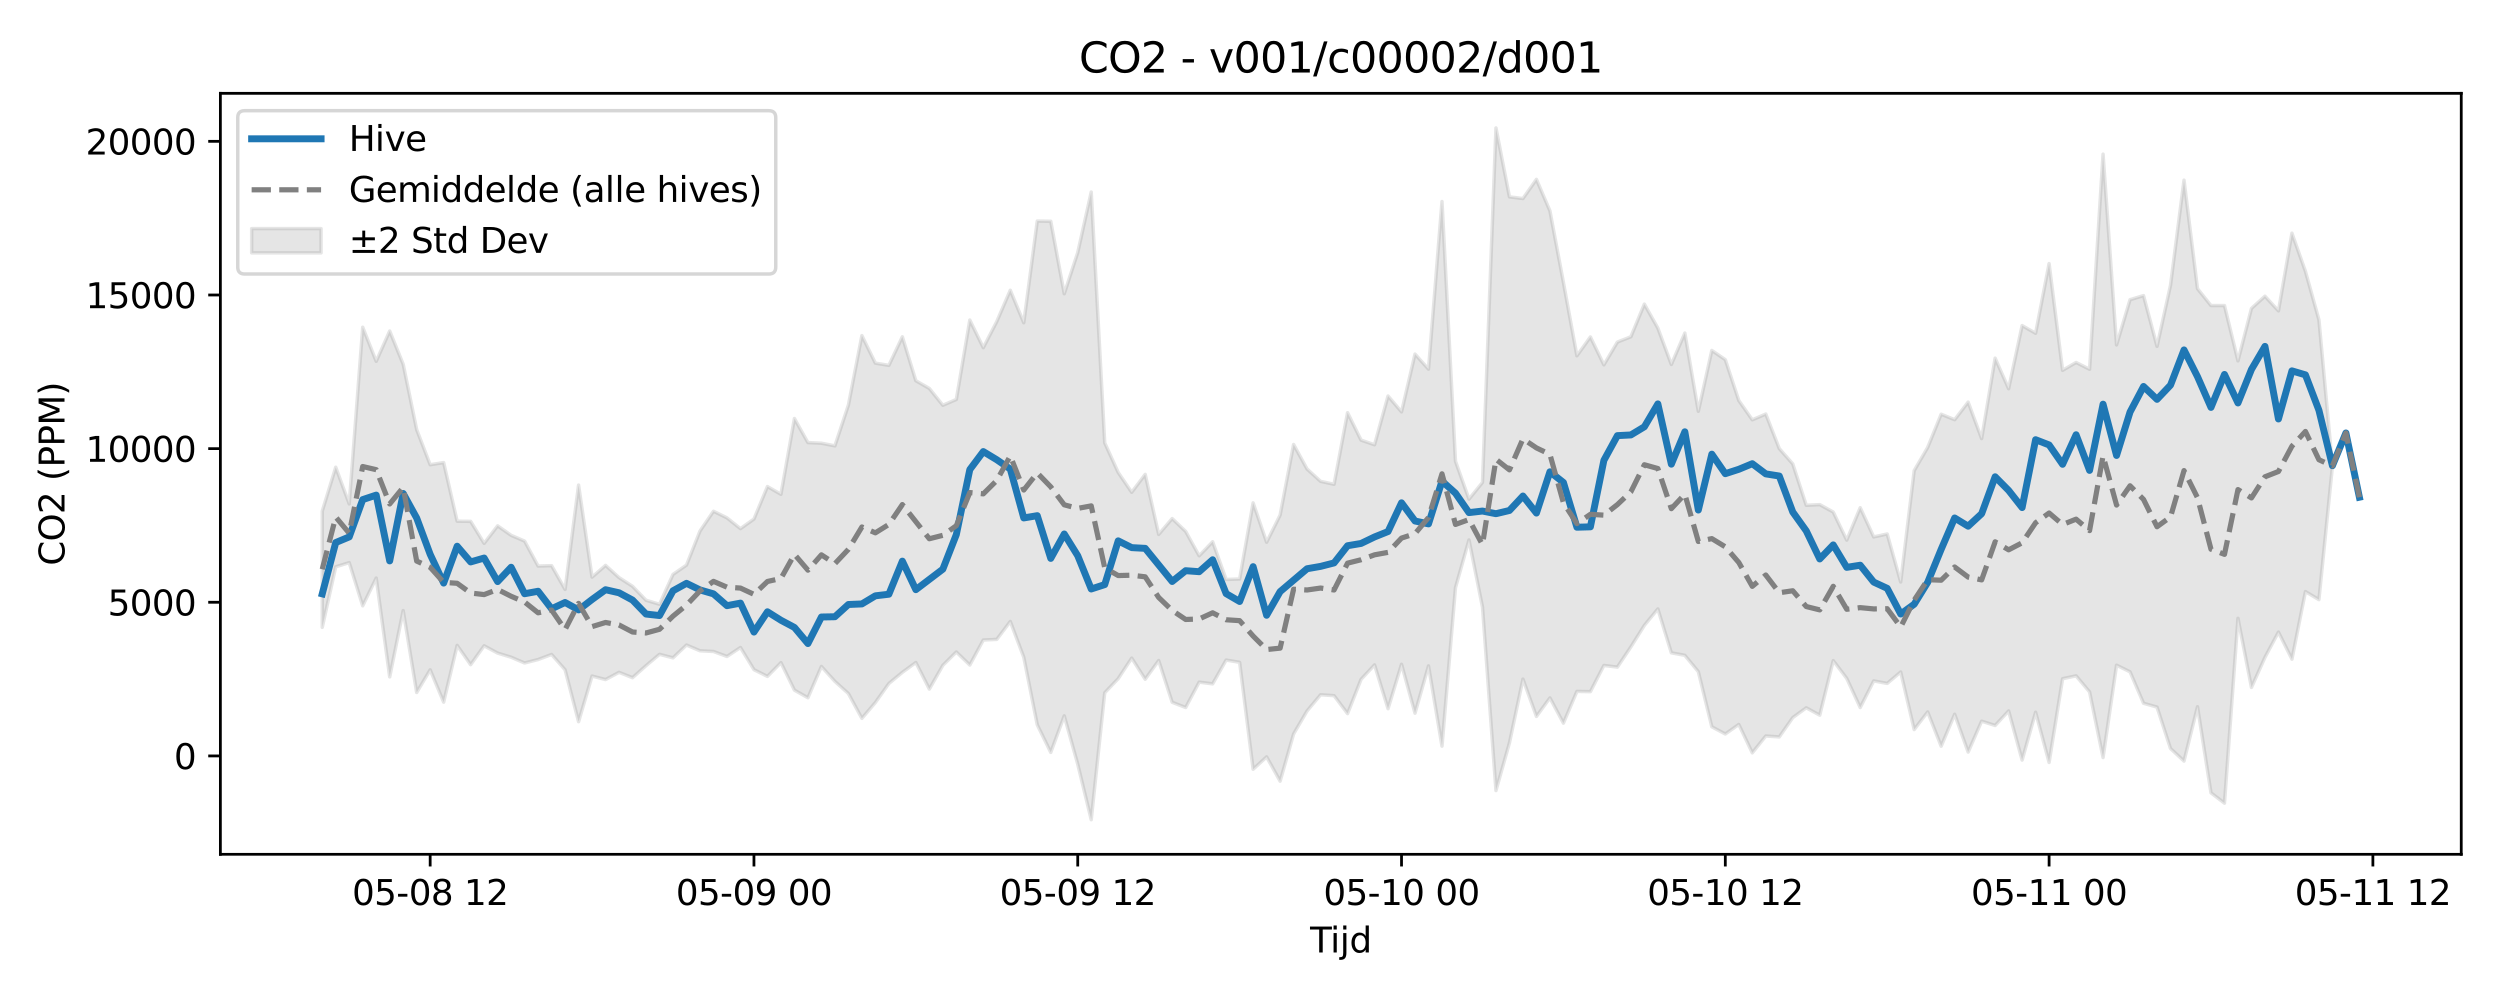 <?xml version="1.0" encoding="utf-8" standalone="no"?>
<!DOCTYPE svg PUBLIC "-//W3C//DTD SVG 1.1//EN"
  "http://www.w3.org/Graphics/SVG/1.1/DTD/svg11.dtd">
<svg xmlns:xlink="http://www.w3.org/1999/xlink" width="720pt" height="288pt" viewBox="0 0 720 288" xmlns="http://www.w3.org/2000/svg" version="1.1">
 <defs>
  <style type="text/css">*{stroke-linejoin: round; stroke-linecap: butt}</style>
 </defs>
 <g id="figure_1">
  <g id="patch_1">
   <path d="M 0 288 
L 720 288 
L 720 0 
L 0 0 
z
" style="fill: #ffffff"/>
  </g>
  <g id="axes_1">
   <g id="patch_2">
    <path d="M 63.47 246.04 
L 708.839 246.04 
L 708.839 26.88 
L 63.47 26.88 
z
" style="fill: #ffffff"/>
   </g>
   <g id="FillBetweenPolyCollection_1">
    <defs>
     <path id="m329f952bcb" d="M 92.805 -140.779 
L 92.805 -107.319 
L 96.69 -124.753 
L 100.576 -125.964 
L 104.461 -113.519 
L 108.347 -121.52 
L 112.232 -93.05 
L 116.118 -112.157 
L 120.003 -88.56 
L 123.888 -95.089 
L 127.774 -85.779 
L 131.659 -102.124 
L 135.545 -96.565 
L 139.43 -102.01 
L 143.315 -99.909 
L 147.201 -98.719 
L 151.086 -97.058 
L 154.972 -98.05 
L 158.857 -99.514 
L 162.743 -95.096 
L 166.628 -80.148 
L 170.513 -93.297 
L 174.399 -92.284 
L 178.284 -94.365 
L 182.17 -92.819 
L 186.055 -96.28 
L 189.941 -99.556 
L 193.826 -98.536 
L 197.711 -102.232 
L 201.597 -100.572 
L 205.482 -100.37 
L 209.368 -98.937 
L 213.253 -101.522 
L 217.139 -95.131 
L 221.024 -93.196 
L 224.909 -97.162 
L 228.795 -89.238 
L 232.68 -87.047 
L 236.566 -96.052 
L 240.451 -91.756 
L 244.337 -88.255 
L 248.222 -81.105 
L 252.107 -85.672 
L 255.993 -91.15 
L 259.878 -94.362 
L 263.764 -97.201 
L 267.649 -89.548 
L 271.535 -96.372 
L 275.42 -100.225 
L 279.305 -96.469 
L 283.191 -103.677 
L 287.076 -103.855 
L 290.962 -109.017 
L 294.847 -98.706 
L 298.733 -79.256 
L 302.618 -71.3 
L 306.503 -81.832 
L 310.389 -67.902 
L 314.274 -51.922 
L 318.16 -88.48 
L 322.045 -92.554 
L 325.931 -98.465 
L 329.816 -92.375 
L 333.701 -97.773 
L 337.587 -85.744 
L 341.472 -84.231 
L 345.358 -91.541 
L 349.243 -91.051 
L 353.128 -97.902 
L 357.014 -97.25 
L 360.899 -66.457 
L 364.785 -70.019 
L 368.67 -63.018 
L 372.556 -76.612 
L 376.441 -83.253 
L 380.326 -87.905 
L 384.212 -87.647 
L 388.097 -82.477 
L 391.983 -92.339 
L 395.868 -96.51 
L 399.754 -83.893 
L 403.639 -96.688 
L 407.524 -82.596 
L 411.41 -96.231 
L 415.295 -73.108 
L 419.181 -118.762 
L 423.066 -132.502 
L 426.952 -113.176 
L 430.837 -60.318 
L 434.722 -74.056 
L 438.608 -92.42 
L 442.493 -81.668 
L 446.379 -87.007 
L 450.264 -79.734 
L 454.15 -88.873 
L 458.035 -88.795 
L 461.92 -96.348 
L 465.806 -95.87 
L 469.691 -101.688 
L 473.577 -107.888 
L 477.462 -112.628 
L 481.348 -99.985 
L 485.233 -99.261 
L 489.118 -94.562 
L 493.004 -78.684 
L 496.889 -76.614 
L 500.775 -79.355 
L 504.66 -71.176 
L 508.546 -76.028 
L 512.431 -75.769 
L 516.316 -81.324 
L 520.202 -84.155 
L 524.087 -82.031 
L 527.973 -97.746 
L 531.858 -92.623 
L 535.743 -84.221 
L 539.629 -91.895 
L 543.514 -91.171 
L 547.4 -94.466 
L 551.285 -77.884 
L 555.171 -82.96 
L 559.056 -73.094 
L 562.941 -82.289 
L 566.827 -71.404 
L 570.712 -80.302 
L 574.598 -79.056 
L 578.483 -83.256 
L 582.369 -69.096 
L 586.254 -82.877 
L 590.139 -68.414 
L 594.025 -92.524 
L 597.91 -93.356 
L 601.796 -88.731 
L 605.681 -69.817 
L 609.567 -96.428 
L 613.452 -94.505 
L 617.337 -85.458 
L 621.223 -84.355 
L 625.108 -72.422 
L 628.994 -68.811 
L 632.879 -84.46 
L 636.765 -59.655 
L 640.65 -56.689 
L 644.535 -109.933 
L 648.421 -90.019 
L 652.306 -98.673 
L 656.192 -105.958 
L 660.077 -98.159 
L 663.963 -117.62 
L 667.848 -115.299 
L 671.733 -153.628 
L 671.733 -154.003 
L 671.733 -154.003 
L 667.848 -195.898 
L 663.963 -209.858 
L 660.077 -220.847 
L 656.192 -198.463 
L 652.306 -202.693 
L 648.421 -199.177 
L 644.535 -184.069 
L 640.65 -200.007 
L 636.765 -199.998 
L 632.879 -204.862 
L 628.994 -236.117 
L 625.108 -205.84 
L 621.223 -188.251 
L 617.337 -202.869 
L 613.452 -201.687 
L 609.567 -188.663 
L 605.681 -243.605 
L 601.796 -181.649 
L 597.91 -183.611 
L 594.025 -181.343 
L 590.139 -212.092 
L 586.254 -192.015 
L 582.369 -194.241 
L 578.483 -176.041 
L 574.598 -184.855 
L 570.712 -161.678 
L 566.827 -172.191 
L 562.941 -167.125 
L 559.056 -168.706 
L 555.171 -159.135 
L 551.285 -152.456 
L 547.4 -120.381 
L 543.514 -134.216 
L 539.629 -133.368 
L 535.743 -141.781 
L 531.858 -132.443 
L 527.973 -140.536 
L 524.087 -142.671 
L 520.202 -142.478 
L 516.316 -154.395 
L 512.431 -158.813 
L 508.546 -168.76 
L 504.66 -167.089 
L 500.775 -172.644 
L 496.889 -184.417 
L 493.004 -187.069 
L 489.118 -169.55 
L 485.233 -192.081 
L 481.348 -183.026 
L 477.462 -193.502 
L 473.577 -200.418 
L 469.691 -191.013 
L 465.806 -189.482 
L 461.92 -182.925 
L 458.035 -190.96 
L 454.15 -185.532 
L 450.264 -206.665 
L 446.379 -227.267 
L 442.493 -236.348 
L 438.608 -230.821 
L 434.722 -231.303 
L 430.837 -251.158 
L 426.952 -149.058 
L 423.066 -144.246 
L 419.181 -155.158 
L 415.295 -229.968 
L 411.41 -181.679 
L 407.524 -186.022 
L 403.639 -169.373 
L 399.754 -173.948 
L 395.868 -159.912 
L 391.983 -161.246 
L 388.097 -169.149 
L 384.212 -148.526 
L 380.326 -149.377 
L 376.441 -152.914 
L 372.556 -159.995 
L 368.67 -139.65 
L 364.785 -131.84 
L 360.899 -143.177 
L 357.014 -121.255 
L 353.128 -121.112 
L 349.243 -131.975 
L 345.358 -127.935 
L 341.472 -134.952 
L 337.587 -138.652 
L 333.701 -134.091 
L 329.816 -151.38 
L 325.931 -146.218 
L 322.045 -151.923 
L 318.16 -160.464 
L 314.274 -232.692 
L 310.389 -215.269 
L 306.503 -203.398 
L 302.618 -224.273 
L 298.733 -224.339 
L 294.847 -195.043 
L 290.962 -204.41 
L 287.076 -195.405 
L 283.191 -187.867 
L 279.305 -195.826 
L 275.42 -172.957 
L 271.535 -171.284 
L 267.649 -176.129 
L 263.764 -178.351 
L 259.878 -191.001 
L 255.993 -182.778 
L 252.107 -183.419 
L 248.222 -191.349 
L 244.337 -171.33 
L 240.451 -159.59 
L 236.566 -160.361 
L 232.68 -160.539 
L 228.795 -167.466 
L 224.909 -145.643 
L 221.024 -147.87 
L 217.139 -138.522 
L 213.253 -135.748 
L 209.368 -138.855 
L 205.482 -140.767 
L 201.597 -135.053 
L 197.711 -125.25 
L 193.826 -122.577 
L 189.941 -113.974 
L 186.055 -115.13 
L 182.17 -119.146 
L 178.284 -121.654 
L 174.399 -125.171 
L 170.513 -121.781 
L 166.628 -148.303 
L 162.743 -118.25 
L 158.857 -125.094 
L 154.972 -124.976 
L 151.086 -132.17 
L 147.201 -133.83 
L 143.315 -136.563 
L 139.43 -131.509 
L 135.545 -137.857 
L 131.659 -137.898 
L 127.774 -154.778 
L 123.888 -154.159 
L 120.003 -164.275 
L 116.118 -183.097 
L 112.232 -192.668 
L 108.347 -183.943 
L 104.461 -193.761 
L 100.576 -142.874 
L 96.69 -153.441 
L 92.805 -140.779 
z
" style="stroke: #808080; stroke-opacity: 0.2"/>
    </defs>
    <g clip-path="url(#p61f24c9cff)">
     <use xlink:href="#m329f952bcb" x="0" y="288" style="fill: #808080; fill-opacity: 0.2; stroke: #808080; stroke-opacity: 0.2"/>
    </g>
   </g>
   <g id="matplotlib.axis_1">
    <g id="xtick_1">
     <g id="line2d_1">
      <defs>
       <path id="m2469eb7de5" d="M 0 0 
L 0 3.5 
" style="stroke: #000000; stroke-width: 0.8"/>
      </defs>
      <g>
       <use xlink:href="#m2469eb7de5" x="123.888" y="246.04" style="stroke: #000000; stroke-width: 0.8"/>
      </g>
     </g>
     <g id="text_1">
      <!-- 05-08 12 -->
      <g transform="translate(101.408 260.638) scale(0.1 -0.1)">
       <defs>
        <path id="DejaVuSans-30" d="M 2034 4250 
Q 1547 4250 1301 3770 
Q 1056 3291 1056 2328 
Q 1056 1369 1301 889 
Q 1547 409 2034 409 
Q 2525 409 2770 889 
Q 3016 1369 3016 2328 
Q 3016 3291 2770 3770 
Q 2525 4250 2034 4250 
z
M 2034 4750 
Q 2819 4750 3233 4129 
Q 3647 3509 3647 2328 
Q 3647 1150 3233 529 
Q 2819 -91 2034 -91 
Q 1250 -91 836 529 
Q 422 1150 422 2328 
Q 422 3509 836 4129 
Q 1250 4750 2034 4750 
z
" transform="scale(0.016)"/>
        <path id="DejaVuSans-35" d="M 691 4666 
L 3169 4666 
L 3169 4134 
L 1269 4134 
L 1269 2991 
Q 1406 3038 1543 3061 
Q 1681 3084 1819 3084 
Q 2600 3084 3056 2656 
Q 3513 2228 3513 1497 
Q 3513 744 3044 326 
Q 2575 -91 1722 -91 
Q 1428 -91 1123 -41 
Q 819 9 494 109 
L 494 744 
Q 775 591 1075 516 
Q 1375 441 1709 441 
Q 2250 441 2565 725 
Q 2881 1009 2881 1497 
Q 2881 1984 2565 2268 
Q 2250 2553 1709 2553 
Q 1456 2553 1204 2497 
Q 953 2441 691 2322 
L 691 4666 
z
" transform="scale(0.016)"/>
        <path id="DejaVuSans-2d" d="M 313 2009 
L 1997 2009 
L 1997 1497 
L 313 1497 
L 313 2009 
z
" transform="scale(0.016)"/>
        <path id="DejaVuSans-38" d="M 2034 2216 
Q 1584 2216 1326 1975 
Q 1069 1734 1069 1313 
Q 1069 891 1326 650 
Q 1584 409 2034 409 
Q 2484 409 2743 651 
Q 3003 894 3003 1313 
Q 3003 1734 2745 1975 
Q 2488 2216 2034 2216 
z
M 1403 2484 
Q 997 2584 770 2862 
Q 544 3141 544 3541 
Q 544 4100 942 4425 
Q 1341 4750 2034 4750 
Q 2731 4750 3128 4425 
Q 3525 4100 3525 3541 
Q 3525 3141 3298 2862 
Q 3072 2584 2669 2484 
Q 3125 2378 3379 2068 
Q 3634 1759 3634 1313 
Q 3634 634 3220 271 
Q 2806 -91 2034 -91 
Q 1263 -91 848 271 
Q 434 634 434 1313 
Q 434 1759 690 2068 
Q 947 2378 1403 2484 
z
M 1172 3481 
Q 1172 3119 1398 2916 
Q 1625 2713 2034 2713 
Q 2441 2713 2670 2916 
Q 2900 3119 2900 3481 
Q 2900 3844 2670 4047 
Q 2441 4250 2034 4250 
Q 1625 4250 1398 4047 
Q 1172 3844 1172 3481 
z
" transform="scale(0.016)"/>
        <path id="DejaVuSans-20" transform="scale(0.016)"/>
        <path id="DejaVuSans-31" d="M 794 531 
L 1825 531 
L 1825 4091 
L 703 3866 
L 703 4441 
L 1819 4666 
L 2450 4666 
L 2450 531 
L 3481 531 
L 3481 0 
L 794 0 
L 794 531 
z
" transform="scale(0.016)"/>
        <path id="DejaVuSans-32" d="M 1228 531 
L 3431 531 
L 3431 0 
L 469 0 
L 469 531 
Q 828 903 1448 1529 
Q 2069 2156 2228 2338 
Q 2531 2678 2651 2914 
Q 2772 3150 2772 3378 
Q 2772 3750 2511 3984 
Q 2250 4219 1831 4219 
Q 1534 4219 1204 4116 
Q 875 4013 500 3803 
L 500 4441 
Q 881 4594 1212 4672 
Q 1544 4750 1819 4750 
Q 2544 4750 2975 4387 
Q 3406 4025 3406 3419 
Q 3406 3131 3298 2873 
Q 3191 2616 2906 2266 
Q 2828 2175 2409 1742 
Q 1991 1309 1228 531 
z
" transform="scale(0.016)"/>
       </defs>
       <use xlink:href="#DejaVuSans-30"/>
       <use xlink:href="#DejaVuSans-35" transform="translate(63.623 0)"/>
       <use xlink:href="#DejaVuSans-2d" transform="translate(127.246 0)"/>
       <use xlink:href="#DejaVuSans-30" transform="translate(163.33 0)"/>
       <use xlink:href="#DejaVuSans-38" transform="translate(226.953 0)"/>
       <use xlink:href="#DejaVuSans-20" transform="translate(290.576 0)"/>
       <use xlink:href="#DejaVuSans-31" transform="translate(322.363 0)"/>
       <use xlink:href="#DejaVuSans-32" transform="translate(385.986 0)"/>
      </g>
     </g>
    </g>
    <g id="xtick_2">
     <g id="line2d_2">
      <g>
       <use xlink:href="#m2469eb7de5" x="217.139" y="246.04" style="stroke: #000000; stroke-width: 0.8"/>
      </g>
     </g>
     <g id="text_2">
      <!-- 05-09 00 -->
      <g transform="translate(194.658 260.638) scale(0.1 -0.1)">
       <defs>
        <path id="DejaVuSans-39" d="M 703 97 
L 703 672 
Q 941 559 1184 500 
Q 1428 441 1663 441 
Q 2288 441 2617 861 
Q 2947 1281 2994 2138 
Q 2813 1869 2534 1725 
Q 2256 1581 1919 1581 
Q 1219 1581 811 2004 
Q 403 2428 403 3163 
Q 403 3881 828 4315 
Q 1253 4750 1959 4750 
Q 2769 4750 3195 4129 
Q 3622 3509 3622 2328 
Q 3622 1225 3098 567 
Q 2575 -91 1691 -91 
Q 1453 -91 1209 -44 
Q 966 3 703 97 
z
M 1959 2075 
Q 2384 2075 2632 2365 
Q 2881 2656 2881 3163 
Q 2881 3666 2632 3958 
Q 2384 4250 1959 4250 
Q 1534 4250 1286 3958 
Q 1038 3666 1038 3163 
Q 1038 2656 1286 2365 
Q 1534 2075 1959 2075 
z
" transform="scale(0.016)"/>
       </defs>
       <use xlink:href="#DejaVuSans-30"/>
       <use xlink:href="#DejaVuSans-35" transform="translate(63.623 0)"/>
       <use xlink:href="#DejaVuSans-2d" transform="translate(127.246 0)"/>
       <use xlink:href="#DejaVuSans-30" transform="translate(163.33 0)"/>
       <use xlink:href="#DejaVuSans-39" transform="translate(226.953 0)"/>
       <use xlink:href="#DejaVuSans-20" transform="translate(290.576 0)"/>
       <use xlink:href="#DejaVuSans-30" transform="translate(322.363 0)"/>
       <use xlink:href="#DejaVuSans-30" transform="translate(385.986 0)"/>
      </g>
     </g>
    </g>
    <g id="xtick_3">
     <g id="line2d_3">
      <g>
       <use xlink:href="#m2469eb7de5" x="310.389" y="246.04" style="stroke: #000000; stroke-width: 0.8"/>
      </g>
     </g>
     <g id="text_3">
      <!-- 05-09 12 -->
      <g transform="translate(287.908 260.638) scale(0.1 -0.1)">
       <use xlink:href="#DejaVuSans-30"/>
       <use xlink:href="#DejaVuSans-35" transform="translate(63.623 0)"/>
       <use xlink:href="#DejaVuSans-2d" transform="translate(127.246 0)"/>
       <use xlink:href="#DejaVuSans-30" transform="translate(163.33 0)"/>
       <use xlink:href="#DejaVuSans-39" transform="translate(226.953 0)"/>
       <use xlink:href="#DejaVuSans-20" transform="translate(290.576 0)"/>
       <use xlink:href="#DejaVuSans-31" transform="translate(322.363 0)"/>
       <use xlink:href="#DejaVuSans-32" transform="translate(385.986 0)"/>
      </g>
     </g>
    </g>
    <g id="xtick_4">
     <g id="line2d_4">
      <g>
       <use xlink:href="#m2469eb7de5" x="403.639" y="246.04" style="stroke: #000000; stroke-width: 0.8"/>
      </g>
     </g>
     <g id="text_4">
      <!-- 05-10 00 -->
      <g transform="translate(381.159 260.638) scale(0.1 -0.1)">
       <use xlink:href="#DejaVuSans-30"/>
       <use xlink:href="#DejaVuSans-35" transform="translate(63.623 0)"/>
       <use xlink:href="#DejaVuSans-2d" transform="translate(127.246 0)"/>
       <use xlink:href="#DejaVuSans-31" transform="translate(163.33 0)"/>
       <use xlink:href="#DejaVuSans-30" transform="translate(226.953 0)"/>
       <use xlink:href="#DejaVuSans-20" transform="translate(290.576 0)"/>
       <use xlink:href="#DejaVuSans-30" transform="translate(322.363 0)"/>
       <use xlink:href="#DejaVuSans-30" transform="translate(385.986 0)"/>
      </g>
     </g>
    </g>
    <g id="xtick_5">
     <g id="line2d_5">
      <g>
       <use xlink:href="#m2469eb7de5" x="496.889" y="246.04" style="stroke: #000000; stroke-width: 0.8"/>
      </g>
     </g>
     <g id="text_5">
      <!-- 05-10 12 -->
      <g transform="translate(474.409 260.638) scale(0.1 -0.1)">
       <use xlink:href="#DejaVuSans-30"/>
       <use xlink:href="#DejaVuSans-35" transform="translate(63.623 0)"/>
       <use xlink:href="#DejaVuSans-2d" transform="translate(127.246 0)"/>
       <use xlink:href="#DejaVuSans-31" transform="translate(163.33 0)"/>
       <use xlink:href="#DejaVuSans-30" transform="translate(226.953 0)"/>
       <use xlink:href="#DejaVuSans-20" transform="translate(290.576 0)"/>
       <use xlink:href="#DejaVuSans-31" transform="translate(322.363 0)"/>
       <use xlink:href="#DejaVuSans-32" transform="translate(385.986 0)"/>
      </g>
     </g>
    </g>
    <g id="xtick_6">
     <g id="line2d_6">
      <g>
       <use xlink:href="#m2469eb7de5" x="590.139" y="246.04" style="stroke: #000000; stroke-width: 0.8"/>
      </g>
     </g>
     <g id="text_6">
      <!-- 05-11 00 -->
      <g transform="translate(567.659 260.638) scale(0.1 -0.1)">
       <use xlink:href="#DejaVuSans-30"/>
       <use xlink:href="#DejaVuSans-35" transform="translate(63.623 0)"/>
       <use xlink:href="#DejaVuSans-2d" transform="translate(127.246 0)"/>
       <use xlink:href="#DejaVuSans-31" transform="translate(163.33 0)"/>
       <use xlink:href="#DejaVuSans-31" transform="translate(226.953 0)"/>
       <use xlink:href="#DejaVuSans-20" transform="translate(290.576 0)"/>
       <use xlink:href="#DejaVuSans-30" transform="translate(322.363 0)"/>
       <use xlink:href="#DejaVuSans-30" transform="translate(385.986 0)"/>
      </g>
     </g>
    </g>
    <g id="xtick_7">
     <g id="line2d_7">
      <g>
       <use xlink:href="#m2469eb7de5" x="683.39" y="246.04" style="stroke: #000000; stroke-width: 0.8"/>
      </g>
     </g>
     <g id="text_7">
      <!-- 05-11 12 -->
      <g transform="translate(660.909 260.638) scale(0.1 -0.1)">
       <use xlink:href="#DejaVuSans-30"/>
       <use xlink:href="#DejaVuSans-35" transform="translate(63.623 0)"/>
       <use xlink:href="#DejaVuSans-2d" transform="translate(127.246 0)"/>
       <use xlink:href="#DejaVuSans-31" transform="translate(163.33 0)"/>
       <use xlink:href="#DejaVuSans-31" transform="translate(226.953 0)"/>
       <use xlink:href="#DejaVuSans-20" transform="translate(290.576 0)"/>
       <use xlink:href="#DejaVuSans-31" transform="translate(322.363 0)"/>
       <use xlink:href="#DejaVuSans-32" transform="translate(385.986 0)"/>
      </g>
     </g>
    </g>
    <g id="text_8">
     <!-- Tijd -->
     <g transform="translate(377.305 274.317) scale(0.1 -0.1)">
      <defs>
       <path id="DejaVuSans-54" d="M -19 4666 
L 3928 4666 
L 3928 4134 
L 2272 4134 
L 2272 0 
L 1638 0 
L 1638 4134 
L -19 4134 
L -19 4666 
z
" transform="scale(0.016)"/>
       <path id="DejaVuSans-69" d="M 603 3500 
L 1178 3500 
L 1178 0 
L 603 0 
L 603 3500 
z
M 603 4863 
L 1178 4863 
L 1178 4134 
L 603 4134 
L 603 4863 
z
" transform="scale(0.016)"/>
       <path id="DejaVuSans-6a" d="M 603 3500 
L 1178 3500 
L 1178 -63 
Q 1178 -731 923 -1031 
Q 669 -1331 103 -1331 
L -116 -1331 
L -116 -844 
L 38 -844 
Q 366 -844 484 -692 
Q 603 -541 603 -63 
L 603 3500 
z
M 603 4863 
L 1178 4863 
L 1178 4134 
L 603 4134 
L 603 4863 
z
" transform="scale(0.016)"/>
       <path id="DejaVuSans-64" d="M 2906 2969 
L 2906 4863 
L 3481 4863 
L 3481 0 
L 2906 0 
L 2906 525 
Q 2725 213 2448 61 
Q 2172 -91 1784 -91 
Q 1150 -91 751 415 
Q 353 922 353 1747 
Q 353 2572 751 3078 
Q 1150 3584 1784 3584 
Q 2172 3584 2448 3432 
Q 2725 3281 2906 2969 
z
M 947 1747 
Q 947 1113 1208 752 
Q 1469 391 1925 391 
Q 2381 391 2643 752 
Q 2906 1113 2906 1747 
Q 2906 2381 2643 2742 
Q 2381 3103 1925 3103 
Q 1469 3103 1208 2742 
Q 947 2381 947 1747 
z
" transform="scale(0.016)"/>
      </defs>
      <use xlink:href="#DejaVuSans-54"/>
      <use xlink:href="#DejaVuSans-69" transform="translate(57.959 0)"/>
      <use xlink:href="#DejaVuSans-6a" transform="translate(85.742 0)"/>
      <use xlink:href="#DejaVuSans-64" transform="translate(113.525 0)"/>
     </g>
    </g>
   </g>
   <g id="matplotlib.axis_2">
    <g id="ytick_1">
     <g id="line2d_8">
      <defs>
       <path id="maa1d2cd306" d="M 0 0 
L -3.5 0 
" style="stroke: #000000; stroke-width: 0.8"/>
      </defs>
      <g>
       <use xlink:href="#maa1d2cd306" x="63.47" y="217.704" style="stroke: #000000; stroke-width: 0.8"/>
      </g>
     </g>
     <g id="text_9">
      <!-- 0 -->
      <g transform="translate(50.108 221.503) scale(0.1 -0.1)">
       <use xlink:href="#DejaVuSans-30"/>
      </g>
     </g>
    </g>
    <g id="ytick_2">
     <g id="line2d_9">
      <g>
       <use xlink:href="#maa1d2cd306" x="63.47" y="173.455" style="stroke: #000000; stroke-width: 0.8"/>
      </g>
     </g>
     <g id="text_10">
      <!-- 5000 -->
      <g transform="translate(31.02 177.254) scale(0.1 -0.1)">
       <use xlink:href="#DejaVuSans-35"/>
       <use xlink:href="#DejaVuSans-30" transform="translate(63.623 0)"/>
       <use xlink:href="#DejaVuSans-30" transform="translate(127.246 0)"/>
       <use xlink:href="#DejaVuSans-30" transform="translate(190.869 0)"/>
      </g>
     </g>
    </g>
    <g id="ytick_3">
     <g id="line2d_10">
      <g>
       <use xlink:href="#maa1d2cd306" x="63.47" y="129.207" style="stroke: #000000; stroke-width: 0.8"/>
      </g>
     </g>
     <g id="text_11">
      <!-- 10000 -->
      <g transform="translate(24.657 133.006) scale(0.1 -0.1)">
       <use xlink:href="#DejaVuSans-31"/>
       <use xlink:href="#DejaVuSans-30" transform="translate(63.623 0)"/>
       <use xlink:href="#DejaVuSans-30" transform="translate(127.246 0)"/>
       <use xlink:href="#DejaVuSans-30" transform="translate(190.869 0)"/>
       <use xlink:href="#DejaVuSans-30" transform="translate(254.492 0)"/>
      </g>
     </g>
    </g>
    <g id="ytick_4">
     <g id="line2d_11">
      <g>
       <use xlink:href="#maa1d2cd306" x="63.47" y="84.958" style="stroke: #000000; stroke-width: 0.8"/>
      </g>
     </g>
     <g id="text_12">
      <!-- 15000 -->
      <g transform="translate(24.657 88.758) scale(0.1 -0.1)">
       <use xlink:href="#DejaVuSans-31"/>
       <use xlink:href="#DejaVuSans-35" transform="translate(63.623 0)"/>
       <use xlink:href="#DejaVuSans-30" transform="translate(127.246 0)"/>
       <use xlink:href="#DejaVuSans-30" transform="translate(190.869 0)"/>
       <use xlink:href="#DejaVuSans-30" transform="translate(254.492 0)"/>
      </g>
     </g>
    </g>
    <g id="ytick_5">
     <g id="line2d_12">
      <g>
       <use xlink:href="#maa1d2cd306" x="63.47" y="40.71" style="stroke: #000000; stroke-width: 0.8"/>
      </g>
     </g>
     <g id="text_13">
      <!-- 20000 -->
      <g transform="translate(24.657 44.509) scale(0.1 -0.1)">
       <use xlink:href="#DejaVuSans-32"/>
       <use xlink:href="#DejaVuSans-30" transform="translate(63.623 0)"/>
       <use xlink:href="#DejaVuSans-30" transform="translate(127.246 0)"/>
       <use xlink:href="#DejaVuSans-30" transform="translate(190.869 0)"/>
       <use xlink:href="#DejaVuSans-30" transform="translate(254.492 0)"/>
      </g>
     </g>
    </g>
    <g id="text_14">
     <!-- CO2 (PPM) -->
     <g transform="translate(18.578 162.903) rotate(-90) scale(0.1 -0.1)">
      <defs>
       <path id="DejaVuSans-43" d="M 4122 4306 
L 4122 3641 
Q 3803 3938 3442 4084 
Q 3081 4231 2675 4231 
Q 1875 4231 1450 3742 
Q 1025 3253 1025 2328 
Q 1025 1406 1450 917 
Q 1875 428 2675 428 
Q 3081 428 3442 575 
Q 3803 722 4122 1019 
L 4122 359 
Q 3791 134 3420 21 
Q 3050 -91 2638 -91 
Q 1578 -91 968 557 
Q 359 1206 359 2328 
Q 359 3453 968 4101 
Q 1578 4750 2638 4750 
Q 3056 4750 3426 4639 
Q 3797 4528 4122 4306 
z
" transform="scale(0.016)"/>
       <path id="DejaVuSans-4f" d="M 2522 4238 
Q 1834 4238 1429 3725 
Q 1025 3213 1025 2328 
Q 1025 1447 1429 934 
Q 1834 422 2522 422 
Q 3209 422 3611 934 
Q 4013 1447 4013 2328 
Q 4013 3213 3611 3725 
Q 3209 4238 2522 4238 
z
M 2522 4750 
Q 3503 4750 4090 4092 
Q 4678 3434 4678 2328 
Q 4678 1225 4090 567 
Q 3503 -91 2522 -91 
Q 1538 -91 948 565 
Q 359 1222 359 2328 
Q 359 3434 948 4092 
Q 1538 4750 2522 4750 
z
" transform="scale(0.016)"/>
       <path id="DejaVuSans-28" d="M 1984 4856 
Q 1566 4138 1362 3434 
Q 1159 2731 1159 2009 
Q 1159 1288 1364 580 
Q 1569 -128 1984 -844 
L 1484 -844 
Q 1016 -109 783 600 
Q 550 1309 550 2009 
Q 550 2706 781 3412 
Q 1013 4119 1484 4856 
L 1984 4856 
z
" transform="scale(0.016)"/>
       <path id="DejaVuSans-50" d="M 1259 4147 
L 1259 2394 
L 2053 2394 
Q 2494 2394 2734 2622 
Q 2975 2850 2975 3272 
Q 2975 3691 2734 3919 
Q 2494 4147 2053 4147 
L 1259 4147 
z
M 628 4666 
L 2053 4666 
Q 2838 4666 3239 4311 
Q 3641 3956 3641 3272 
Q 3641 2581 3239 2228 
Q 2838 1875 2053 1875 
L 1259 1875 
L 1259 0 
L 628 0 
L 628 4666 
z
" transform="scale(0.016)"/>
       <path id="DejaVuSans-4d" d="M 628 4666 
L 1569 4666 
L 2759 1491 
L 3956 4666 
L 4897 4666 
L 4897 0 
L 4281 0 
L 4281 4097 
L 3078 897 
L 2444 897 
L 1241 4097 
L 1241 0 
L 628 0 
L 628 4666 
z
" transform="scale(0.016)"/>
       <path id="DejaVuSans-29" d="M 513 4856 
L 1013 4856 
Q 1481 4119 1714 3412 
Q 1947 2706 1947 2009 
Q 1947 1309 1714 600 
Q 1481 -109 1013 -844 
L 513 -844 
Q 928 -128 1133 580 
Q 1338 1288 1338 2009 
Q 1338 2731 1133 3434 
Q 928 4138 513 4856 
z
" transform="scale(0.016)"/>
      </defs>
      <use xlink:href="#DejaVuSans-43"/>
      <use xlink:href="#DejaVuSans-4f" transform="translate(69.824 0)"/>
      <use xlink:href="#DejaVuSans-32" transform="translate(148.535 0)"/>
      <use xlink:href="#DejaVuSans-20" transform="translate(212.158 0)"/>
      <use xlink:href="#DejaVuSans-28" transform="translate(243.945 0)"/>
      <use xlink:href="#DejaVuSans-50" transform="translate(282.959 0)"/>
      <use xlink:href="#DejaVuSans-50" transform="translate(343.262 0)"/>
      <use xlink:href="#DejaVuSans-4d" transform="translate(403.564 0)"/>
      <use xlink:href="#DejaVuSans-29" transform="translate(489.844 0)"/>
     </g>
    </g>
   </g>
   <g id="line2d_13">
    <path d="M 92.805 171.03 
L 96.69 156.257 
L 100.576 154.632 
L 104.461 143.888 
L 108.347 142.592 
L 112.232 161.539 
L 116.118 142.127 
L 120.003 149.192 
L 123.888 159.641 
L 127.774 167.924 
L 131.659 157.313 
L 135.545 161.836 
L 139.43 160.715 
L 143.315 167.494 
L 147.201 163.373 
L 151.086 170.995 
L 154.972 170.283 
L 158.857 175.331 
L 162.743 173.517 
L 166.628 175.65 
L 170.513 172.65 
L 174.399 169.839 
L 178.284 170.721 
L 182.17 172.821 
L 186.055 176.848 
L 189.941 177.275 
L 193.826 170.145 
L 197.711 167.998 
L 201.597 169.898 
L 205.482 171.027 
L 209.368 174.435 
L 213.253 173.697 
L 217.139 182.034 
L 221.024 176.193 
L 224.909 178.632 
L 228.795 180.703 
L 232.68 185.34 
L 236.566 177.697 
L 240.451 177.623 
L 244.337 174.097 
L 248.222 173.933 
L 252.107 171.597 
L 255.993 171.137 
L 259.878 161.611 
L 263.764 169.824 
L 271.535 163.921 
L 275.42 153.962 
L 279.305 135.242 
L 283.191 130.052 
L 287.076 132.404 
L 290.962 135.087 
L 294.847 149.167 
L 298.733 148.514 
L 302.618 160.815 
L 306.503 153.787 
L 310.389 160.048 
L 314.274 169.626 
L 318.16 168.367 
L 322.045 155.765 
L 325.931 157.718 
L 329.816 157.924 
L 337.587 167.468 
L 341.472 164.358 
L 345.358 164.65 
L 349.243 161.213 
L 353.128 170.963 
L 357.014 173.23 
L 360.899 163.201 
L 364.785 177.196 
L 368.67 170.39 
L 376.441 163.797 
L 380.326 163.119 
L 384.212 162.122 
L 388.097 157.172 
L 391.983 156.514 
L 395.868 154.644 
L 399.754 153.083 
L 403.639 144.812 
L 407.524 150.048 
L 411.41 150.88 
L 415.295 138.564 
L 419.181 142.039 
L 423.066 147.632 
L 426.952 147.181 
L 430.837 147.946 
L 434.722 147.018 
L 438.608 142.856 
L 442.493 147.762 
L 446.379 135.879 
L 450.264 138.95 
L 454.15 151.841 
L 458.035 151.729 
L 461.92 132.579 
L 465.806 125.463 
L 469.691 125.264 
L 473.577 122.918 
L 477.462 116.325 
L 481.348 133.68 
L 485.233 124.36 
L 489.118 146.891 
L 493.004 130.803 
L 496.889 136.422 
L 500.775 135.16 
L 504.66 133.546 
L 508.546 136.478 
L 512.431 137.092 
L 516.316 147.461 
L 520.202 152.897 
L 524.087 160.98 
L 527.973 156.933 
L 531.858 163.396 
L 535.743 162.783 
L 539.629 167.638 
L 543.514 169.443 
L 547.4 176.839 
L 551.285 174.016 
L 555.171 167.712 
L 559.056 158.204 
L 562.941 149.178 
L 566.827 151.543 
L 570.712 147.947 
L 574.598 137.313 
L 578.483 141.239 
L 582.369 146.178 
L 586.254 126.634 
L 590.139 128.139 
L 594.025 133.717 
L 597.91 125.21 
L 601.796 135.472 
L 605.681 116.407 
L 609.567 131.171 
L 613.452 118.664 
L 617.337 111.304 
L 621.223 115.009 
L 625.108 110.917 
L 628.994 100.782 
L 632.879 108.476 
L 636.765 117.33 
L 640.65 107.844 
L 644.535 116.052 
L 648.421 106.388 
L 652.306 99.761 
L 656.192 120.662 
L 660.077 106.808 
L 663.963 107.956 
L 667.848 118.154 
L 671.733 134.118 
L 675.619 124.699 
L 679.504 143.198 
L 679.504 143.198 
" clip-path="url(#p61f24c9cff)" style="fill: none; stroke: #1f77b4; stroke-width: 2; stroke-linecap: square"/>
   </g>
   <g id="line2d_14">
    <path d="M 92.805 163.951 
L 96.69 148.903 
L 100.576 153.581 
L 104.461 134.36 
L 108.347 135.268 
L 112.232 145.141 
L 116.118 140.373 
L 120.003 161.583 
L 123.888 163.376 
L 127.774 167.721 
L 131.659 167.989 
L 135.545 170.789 
L 139.43 171.241 
L 143.315 169.764 
L 147.201 171.726 
L 151.086 173.386 
L 154.972 176.487 
L 158.857 175.696 
L 162.743 181.327 
L 166.628 173.775 
L 170.513 180.461 
L 174.399 179.272 
L 178.284 179.991 
L 182.17 182.017 
L 186.055 182.295 
L 189.941 181.235 
L 193.826 177.444 
L 197.711 174.259 
L 201.597 170.188 
L 205.482 167.432 
L 209.368 169.104 
L 213.253 169.365 
L 217.139 171.174 
L 221.024 167.467 
L 224.909 166.597 
L 228.795 159.648 
L 232.68 164.207 
L 236.566 159.793 
L 240.451 162.327 
L 244.337 158.208 
L 248.222 151.773 
L 252.107 153.454 
L 255.993 151.036 
L 259.878 145.318 
L 267.649 155.161 
L 271.535 154.172 
L 275.42 151.409 
L 279.305 141.853 
L 283.191 142.228 
L 287.076 138.37 
L 290.962 131.287 
L 294.847 141.126 
L 298.733 136.202 
L 302.618 140.213 
L 306.503 145.385 
L 310.389 146.414 
L 314.274 145.693 
L 318.16 163.528 
L 322.045 165.762 
L 325.931 165.659 
L 329.816 166.122 
L 333.701 172.068 
L 337.587 175.802 
L 341.472 178.409 
L 345.358 178.262 
L 349.243 176.487 
L 353.128 178.493 
L 357.014 178.747 
L 360.899 183.183 
L 364.785 187.071 
L 368.67 186.666 
L 372.556 169.696 
L 376.441 169.917 
L 380.326 169.359 
L 384.212 169.914 
L 388.097 162.187 
L 391.983 161.208 
L 395.868 159.789 
L 399.754 159.079 
L 403.639 154.969 
L 407.524 153.691 
L 411.41 149.045 
L 415.295 136.462 
L 419.181 151.04 
L 423.066 149.626 
L 426.952 156.883 
L 430.837 132.262 
L 434.722 135.321 
L 438.608 126.379 
L 442.493 128.992 
L 446.379 130.863 
L 450.264 144.8 
L 454.15 150.798 
L 458.035 148.122 
L 461.92 148.363 
L 465.806 145.324 
L 469.691 141.649 
L 473.577 133.847 
L 477.462 134.935 
L 481.348 146.495 
L 485.233 142.329 
L 489.118 155.944 
L 493.004 155.123 
L 496.889 157.485 
L 500.775 162 
L 504.66 168.867 
L 508.546 165.606 
L 512.431 170.709 
L 516.316 170.14 
L 520.202 174.684 
L 524.087 175.649 
L 527.973 168.859 
L 531.858 175.467 
L 535.743 174.999 
L 539.629 175.369 
L 543.514 175.307 
L 547.4 180.576 
L 551.285 172.83 
L 555.171 166.952 
L 559.056 167.1 
L 562.941 163.293 
L 566.827 166.203 
L 570.712 167.01 
L 574.598 156.044 
L 578.483 158.351 
L 582.369 156.332 
L 586.254 150.554 
L 590.139 147.747 
L 594.025 151.067 
L 597.91 149.517 
L 601.796 152.81 
L 605.681 131.289 
L 609.567 145.454 
L 613.452 139.904 
L 617.337 143.837 
L 621.223 151.697 
L 625.108 148.869 
L 628.994 135.536 
L 632.879 143.339 
L 636.765 158.173 
L 640.65 159.652 
L 644.535 140.999 
L 648.421 143.402 
L 652.306 137.317 
L 656.192 135.789 
L 660.077 128.497 
L 663.963 124.261 
L 667.848 132.402 
L 671.733 134.185 
L 675.619 124.699 
L 679.504 143.198 
L 679.504 143.198 
" clip-path="url(#p61f24c9cff)" style="fill: none; stroke-dasharray: 5.55,2.4; stroke-dashoffset: 0; stroke: #808080; stroke-width: 1.5"/>
   </g>
   <g id="patch_3">
    <path d="M 63.47 246.04 
L 63.47 26.88 
" style="fill: none; stroke: #000000; stroke-width: 0.8; stroke-linejoin: miter; stroke-linecap: square"/>
   </g>
   <g id="patch_4">
    <path d="M 708.839 246.04 
L 708.839 26.88 
" style="fill: none; stroke: #000000; stroke-width: 0.8; stroke-linejoin: miter; stroke-linecap: square"/>
   </g>
   <g id="patch_5">
    <path d="M 63.47 246.04 
L 708.839 246.04 
" style="fill: none; stroke: #000000; stroke-width: 0.8; stroke-linejoin: miter; stroke-linecap: square"/>
   </g>
   <g id="patch_6">
    <path d="M 63.47 26.88 
L 708.839 26.88 
" style="fill: none; stroke: #000000; stroke-width: 0.8; stroke-linejoin: miter; stroke-linecap: square"/>
   </g>
   <g id="text_15">
    <!-- CO2 - v001/c00002/d001 -->
    <g transform="translate(310.751 20.88) scale(0.12 -0.12)">
     <defs>
      <path id="DejaVuSans-76" d="M 191 3500 
L 800 3500 
L 1894 563 
L 2988 3500 
L 3597 3500 
L 2284 0 
L 1503 0 
L 191 3500 
z
" transform="scale(0.016)"/>
      <path id="DejaVuSans-2f" d="M 1625 4666 
L 2156 4666 
L 531 -594 
L 0 -594 
L 1625 4666 
z
" transform="scale(0.016)"/>
      <path id="DejaVuSans-63" d="M 3122 3366 
L 3122 2828 
Q 2878 2963 2633 3030 
Q 2388 3097 2138 3097 
Q 1578 3097 1268 2742 
Q 959 2388 959 1747 
Q 959 1106 1268 751 
Q 1578 397 2138 397 
Q 2388 397 2633 464 
Q 2878 531 3122 666 
L 3122 134 
Q 2881 22 2623 -34 
Q 2366 -91 2075 -91 
Q 1284 -91 818 406 
Q 353 903 353 1747 
Q 353 2603 823 3093 
Q 1294 3584 2113 3584 
Q 2378 3584 2631 3529 
Q 2884 3475 3122 3366 
z
" transform="scale(0.016)"/>
     </defs>
     <use xlink:href="#DejaVuSans-43"/>
     <use xlink:href="#DejaVuSans-4f" transform="translate(69.824 0)"/>
     <use xlink:href="#DejaVuSans-32" transform="translate(148.535 0)"/>
     <use xlink:href="#DejaVuSans-20" transform="translate(212.158 0)"/>
     <use xlink:href="#DejaVuSans-2d" transform="translate(243.945 0)"/>
     <use xlink:href="#DejaVuSans-20" transform="translate(280.029 0)"/>
     <use xlink:href="#DejaVuSans-76" transform="translate(311.816 0)"/>
     <use xlink:href="#DejaVuSans-30" transform="translate(370.996 0)"/>
     <use xlink:href="#DejaVuSans-30" transform="translate(434.619 0)"/>
     <use xlink:href="#DejaVuSans-31" transform="translate(498.242 0)"/>
     <use xlink:href="#DejaVuSans-2f" transform="translate(561.865 0)"/>
     <use xlink:href="#DejaVuSans-63" transform="translate(595.557 0)"/>
     <use xlink:href="#DejaVuSans-30" transform="translate(650.537 0)"/>
     <use xlink:href="#DejaVuSans-30" transform="translate(714.16 0)"/>
     <use xlink:href="#DejaVuSans-30" transform="translate(777.783 0)"/>
     <use xlink:href="#DejaVuSans-30" transform="translate(841.406 0)"/>
     <use xlink:href="#DejaVuSans-32" transform="translate(905.029 0)"/>
     <use xlink:href="#DejaVuSans-2f" transform="translate(968.652 0)"/>
     <use xlink:href="#DejaVuSans-64" transform="translate(1002.344 0)"/>
     <use xlink:href="#DejaVuSans-30" transform="translate(1065.82 0)"/>
     <use xlink:href="#DejaVuSans-30" transform="translate(1129.443 0)"/>
     <use xlink:href="#DejaVuSans-31" transform="translate(1193.066 0)"/>
    </g>
   </g>
   <g id="legend_1">
    <g id="patch_7">
     <path d="M 70.47 78.914 
L 221.414 78.914 
Q 223.414 78.914 223.414 76.914 
L 223.414 33.88 
Q 223.414 31.88 221.414 31.88 
L 70.47 31.88 
Q 68.47 31.88 68.47 33.88 
L 68.47 76.914 
Q 68.47 78.914 70.47 78.914 
z
" style="fill: #ffffff; opacity: 0.8; stroke: #cccccc; stroke-linejoin: miter"/>
    </g>
    <g id="line2d_15">
     <path d="M 72.47 39.978 
L 82.47 39.978 
L 92.47 39.978 
" style="fill: none; stroke: #1f77b4; stroke-width: 2; stroke-linecap: square"/>
    </g>
    <g id="text_16">
     <!-- Hive -->
     <g transform="translate(100.47 43.478) scale(0.1 -0.1)">
      <defs>
       <path id="DejaVuSans-48" d="M 628 4666 
L 1259 4666 
L 1259 2753 
L 3553 2753 
L 3553 4666 
L 4184 4666 
L 4184 0 
L 3553 0 
L 3553 2222 
L 1259 2222 
L 1259 0 
L 628 0 
L 628 4666 
z
" transform="scale(0.016)"/>
       <path id="DejaVuSans-65" d="M 3597 1894 
L 3597 1613 
L 953 1613 
Q 991 1019 1311 708 
Q 1631 397 2203 397 
Q 2534 397 2845 478 
Q 3156 559 3463 722 
L 3463 178 
Q 3153 47 2828 -22 
Q 2503 -91 2169 -91 
Q 1331 -91 842 396 
Q 353 884 353 1716 
Q 353 2575 817 3079 
Q 1281 3584 2069 3584 
Q 2775 3584 3186 3129 
Q 3597 2675 3597 1894 
z
M 3022 2063 
Q 3016 2534 2758 2815 
Q 2500 3097 2075 3097 
Q 1594 3097 1305 2825 
Q 1016 2553 972 2059 
L 3022 2063 
z
" transform="scale(0.016)"/>
      </defs>
      <use xlink:href="#DejaVuSans-48"/>
      <use xlink:href="#DejaVuSans-69" transform="translate(75.195 0)"/>
      <use xlink:href="#DejaVuSans-76" transform="translate(102.979 0)"/>
      <use xlink:href="#DejaVuSans-65" transform="translate(162.158 0)"/>
     </g>
    </g>
    <g id="line2d_16">
     <path d="M 72.47 54.657 
L 82.47 54.657 
L 92.47 54.657 
" style="fill: none; stroke-dasharray: 5.55,2.4; stroke-dashoffset: 0; stroke: #808080; stroke-width: 1.5"/>
    </g>
    <g id="text_17">
     <!-- Gemiddelde (alle hives) -->
     <g transform="translate(100.47 58.157) scale(0.1 -0.1)">
      <defs>
       <path id="DejaVuSans-47" d="M 3809 666 
L 3809 1919 
L 2778 1919 
L 2778 2438 
L 4434 2438 
L 4434 434 
Q 4069 175 3628 42 
Q 3188 -91 2688 -91 
Q 1594 -91 976 548 
Q 359 1188 359 2328 
Q 359 3472 976 4111 
Q 1594 4750 2688 4750 
Q 3144 4750 3555 4637 
Q 3966 4525 4313 4306 
L 4313 3634 
Q 3963 3931 3569 4081 
Q 3175 4231 2741 4231 
Q 1884 4231 1454 3753 
Q 1025 3275 1025 2328 
Q 1025 1384 1454 906 
Q 1884 428 2741 428 
Q 3075 428 3337 486 
Q 3600 544 3809 666 
z
" transform="scale(0.016)"/>
       <path id="DejaVuSans-6d" d="M 3328 2828 
Q 3544 3216 3844 3400 
Q 4144 3584 4550 3584 
Q 5097 3584 5394 3201 
Q 5691 2819 5691 2113 
L 5691 0 
L 5113 0 
L 5113 2094 
Q 5113 2597 4934 2840 
Q 4756 3084 4391 3084 
Q 3944 3084 3684 2787 
Q 3425 2491 3425 1978 
L 3425 0 
L 2847 0 
L 2847 2094 
Q 2847 2600 2669 2842 
Q 2491 3084 2119 3084 
Q 1678 3084 1418 2786 
Q 1159 2488 1159 1978 
L 1159 0 
L 581 0 
L 581 3500 
L 1159 3500 
L 1159 2956 
Q 1356 3278 1631 3431 
Q 1906 3584 2284 3584 
Q 2666 3584 2933 3390 
Q 3200 3197 3328 2828 
z
" transform="scale(0.016)"/>
       <path id="DejaVuSans-6c" d="M 603 4863 
L 1178 4863 
L 1178 0 
L 603 0 
L 603 4863 
z
" transform="scale(0.016)"/>
       <path id="DejaVuSans-61" d="M 2194 1759 
Q 1497 1759 1228 1600 
Q 959 1441 959 1056 
Q 959 750 1161 570 
Q 1363 391 1709 391 
Q 2188 391 2477 730 
Q 2766 1069 2766 1631 
L 2766 1759 
L 2194 1759 
z
M 3341 1997 
L 3341 0 
L 2766 0 
L 2766 531 
Q 2569 213 2275 61 
Q 1981 -91 1556 -91 
Q 1019 -91 701 211 
Q 384 513 384 1019 
Q 384 1609 779 1909 
Q 1175 2209 1959 2209 
L 2766 2209 
L 2766 2266 
Q 2766 2663 2505 2880 
Q 2244 3097 1772 3097 
Q 1472 3097 1187 3025 
Q 903 2953 641 2809 
L 641 3341 
Q 956 3463 1253 3523 
Q 1550 3584 1831 3584 
Q 2591 3584 2966 3190 
Q 3341 2797 3341 1997 
z
" transform="scale(0.016)"/>
       <path id="DejaVuSans-68" d="M 3513 2113 
L 3513 0 
L 2938 0 
L 2938 2094 
Q 2938 2591 2744 2837 
Q 2550 3084 2163 3084 
Q 1697 3084 1428 2787 
Q 1159 2491 1159 1978 
L 1159 0 
L 581 0 
L 581 4863 
L 1159 4863 
L 1159 2956 
Q 1366 3272 1645 3428 
Q 1925 3584 2291 3584 
Q 2894 3584 3203 3211 
Q 3513 2838 3513 2113 
z
" transform="scale(0.016)"/>
       <path id="DejaVuSans-73" d="M 2834 3397 
L 2834 2853 
Q 2591 2978 2328 3040 
Q 2066 3103 1784 3103 
Q 1356 3103 1142 2972 
Q 928 2841 928 2578 
Q 928 2378 1081 2264 
Q 1234 2150 1697 2047 
L 1894 2003 
Q 2506 1872 2764 1633 
Q 3022 1394 3022 966 
Q 3022 478 2636 193 
Q 2250 -91 1575 -91 
Q 1294 -91 989 -36 
Q 684 19 347 128 
L 347 722 
Q 666 556 975 473 
Q 1284 391 1588 391 
Q 1994 391 2212 530 
Q 2431 669 2431 922 
Q 2431 1156 2273 1281 
Q 2116 1406 1581 1522 
L 1381 1569 
Q 847 1681 609 1914 
Q 372 2147 372 2553 
Q 372 3047 722 3315 
Q 1072 3584 1716 3584 
Q 2034 3584 2315 3537 
Q 2597 3491 2834 3397 
z
" transform="scale(0.016)"/>
      </defs>
      <use xlink:href="#DejaVuSans-47"/>
      <use xlink:href="#DejaVuSans-65" transform="translate(77.49 0)"/>
      <use xlink:href="#DejaVuSans-6d" transform="translate(139.014 0)"/>
      <use xlink:href="#DejaVuSans-69" transform="translate(236.426 0)"/>
      <use xlink:href="#DejaVuSans-64" transform="translate(264.209 0)"/>
      <use xlink:href="#DejaVuSans-64" transform="translate(327.686 0)"/>
      <use xlink:href="#DejaVuSans-65" transform="translate(391.162 0)"/>
      <use xlink:href="#DejaVuSans-6c" transform="translate(452.686 0)"/>
      <use xlink:href="#DejaVuSans-64" transform="translate(480.469 0)"/>
      <use xlink:href="#DejaVuSans-65" transform="translate(543.945 0)"/>
      <use xlink:href="#DejaVuSans-20" transform="translate(605.469 0)"/>
      <use xlink:href="#DejaVuSans-28" transform="translate(637.256 0)"/>
      <use xlink:href="#DejaVuSans-61" transform="translate(676.27 0)"/>
      <use xlink:href="#DejaVuSans-6c" transform="translate(737.549 0)"/>
      <use xlink:href="#DejaVuSans-6c" transform="translate(765.332 0)"/>
      <use xlink:href="#DejaVuSans-65" transform="translate(793.115 0)"/>
      <use xlink:href="#DejaVuSans-20" transform="translate(854.639 0)"/>
      <use xlink:href="#DejaVuSans-68" transform="translate(886.426 0)"/>
      <use xlink:href="#DejaVuSans-69" transform="translate(949.805 0)"/>
      <use xlink:href="#DejaVuSans-76" transform="translate(977.588 0)"/>
      <use xlink:href="#DejaVuSans-65" transform="translate(1036.768 0)"/>
      <use xlink:href="#DejaVuSans-73" transform="translate(1098.291 0)"/>
      <use xlink:href="#DejaVuSans-29" transform="translate(1150.391 0)"/>
     </g>
    </g>
    <g id="patch_8">
     <path d="M 72.47 72.835 
L 92.47 72.835 
L 92.47 65.835 
L 72.47 65.835 
z
" style="fill: #808080; fill-opacity: 0.2; stroke: #808080; stroke-opacity: 0.2; stroke-linejoin: miter"/>
    </g>
    <g id="text_18">
     <!-- ±2 Std Dev -->
     <g transform="translate(100.47 72.835) scale(0.1 -0.1)">
      <defs>
       <path id="DejaVuSans-b1" d="M 2944 4013 
L 2944 2803 
L 4684 2803 
L 4684 2272 
L 2944 2272 
L 2944 1063 
L 2419 1063 
L 2419 2272 
L 678 2272 
L 678 2803 
L 2419 2803 
L 2419 4013 
L 2944 4013 
z
M 678 531 
L 4684 531 
L 4684 0 
L 678 0 
L 678 531 
z
" transform="scale(0.016)"/>
       <path id="DejaVuSans-53" d="M 3425 4513 
L 3425 3897 
Q 3066 4069 2747 4153 
Q 2428 4238 2131 4238 
Q 1616 4238 1336 4038 
Q 1056 3838 1056 3469 
Q 1056 3159 1242 3001 
Q 1428 2844 1947 2747 
L 2328 2669 
Q 3034 2534 3370 2195 
Q 3706 1856 3706 1288 
Q 3706 609 3251 259 
Q 2797 -91 1919 -91 
Q 1588 -91 1214 -16 
Q 841 59 441 206 
L 441 856 
Q 825 641 1194 531 
Q 1563 422 1919 422 
Q 2459 422 2753 634 
Q 3047 847 3047 1241 
Q 3047 1584 2836 1778 
Q 2625 1972 2144 2069 
L 1759 2144 
Q 1053 2284 737 2584 
Q 422 2884 422 3419 
Q 422 4038 858 4394 
Q 1294 4750 2059 4750 
Q 2388 4750 2728 4690 
Q 3069 4631 3425 4513 
z
" transform="scale(0.016)"/>
       <path id="DejaVuSans-74" d="M 1172 4494 
L 1172 3500 
L 2356 3500 
L 2356 3053 
L 1172 3053 
L 1172 1153 
Q 1172 725 1289 603 
Q 1406 481 1766 481 
L 2356 481 
L 2356 0 
L 1766 0 
Q 1100 0 847 248 
Q 594 497 594 1153 
L 594 3053 
L 172 3053 
L 172 3500 
L 594 3500 
L 594 4494 
L 1172 4494 
z
" transform="scale(0.016)"/>
       <path id="DejaVuSans-44" d="M 1259 4147 
L 1259 519 
L 2022 519 
Q 2988 519 3436 956 
Q 3884 1394 3884 2338 
Q 3884 3275 3436 3711 
Q 2988 4147 2022 4147 
L 1259 4147 
z
M 628 4666 
L 1925 4666 
Q 3281 4666 3915 4102 
Q 4550 3538 4550 2338 
Q 4550 1131 3912 565 
Q 3275 0 1925 0 
L 628 0 
L 628 4666 
z
" transform="scale(0.016)"/>
      </defs>
      <use xlink:href="#DejaVuSans-b1"/>
      <use xlink:href="#DejaVuSans-32" transform="translate(83.789 0)"/>
      <use xlink:href="#DejaVuSans-20" transform="translate(147.412 0)"/>
      <use xlink:href="#DejaVuSans-53" transform="translate(179.199 0)"/>
      <use xlink:href="#DejaVuSans-74" transform="translate(242.676 0)"/>
      <use xlink:href="#DejaVuSans-64" transform="translate(281.885 0)"/>
      <use xlink:href="#DejaVuSans-20" transform="translate(345.361 0)"/>
      <use xlink:href="#DejaVuSans-44" transform="translate(377.148 0)"/>
      <use xlink:href="#DejaVuSans-65" transform="translate(454.15 0)"/>
      <use xlink:href="#DejaVuSans-76" transform="translate(515.674 0)"/>
     </g>
    </g>
   </g>
  </g>
 </g>
 <defs>
  <clipPath id="p61f24c9cff">
   <rect x="63.47" y="26.88" width="645.369" height="219.16"/>
  </clipPath>
 </defs>
</svg>
